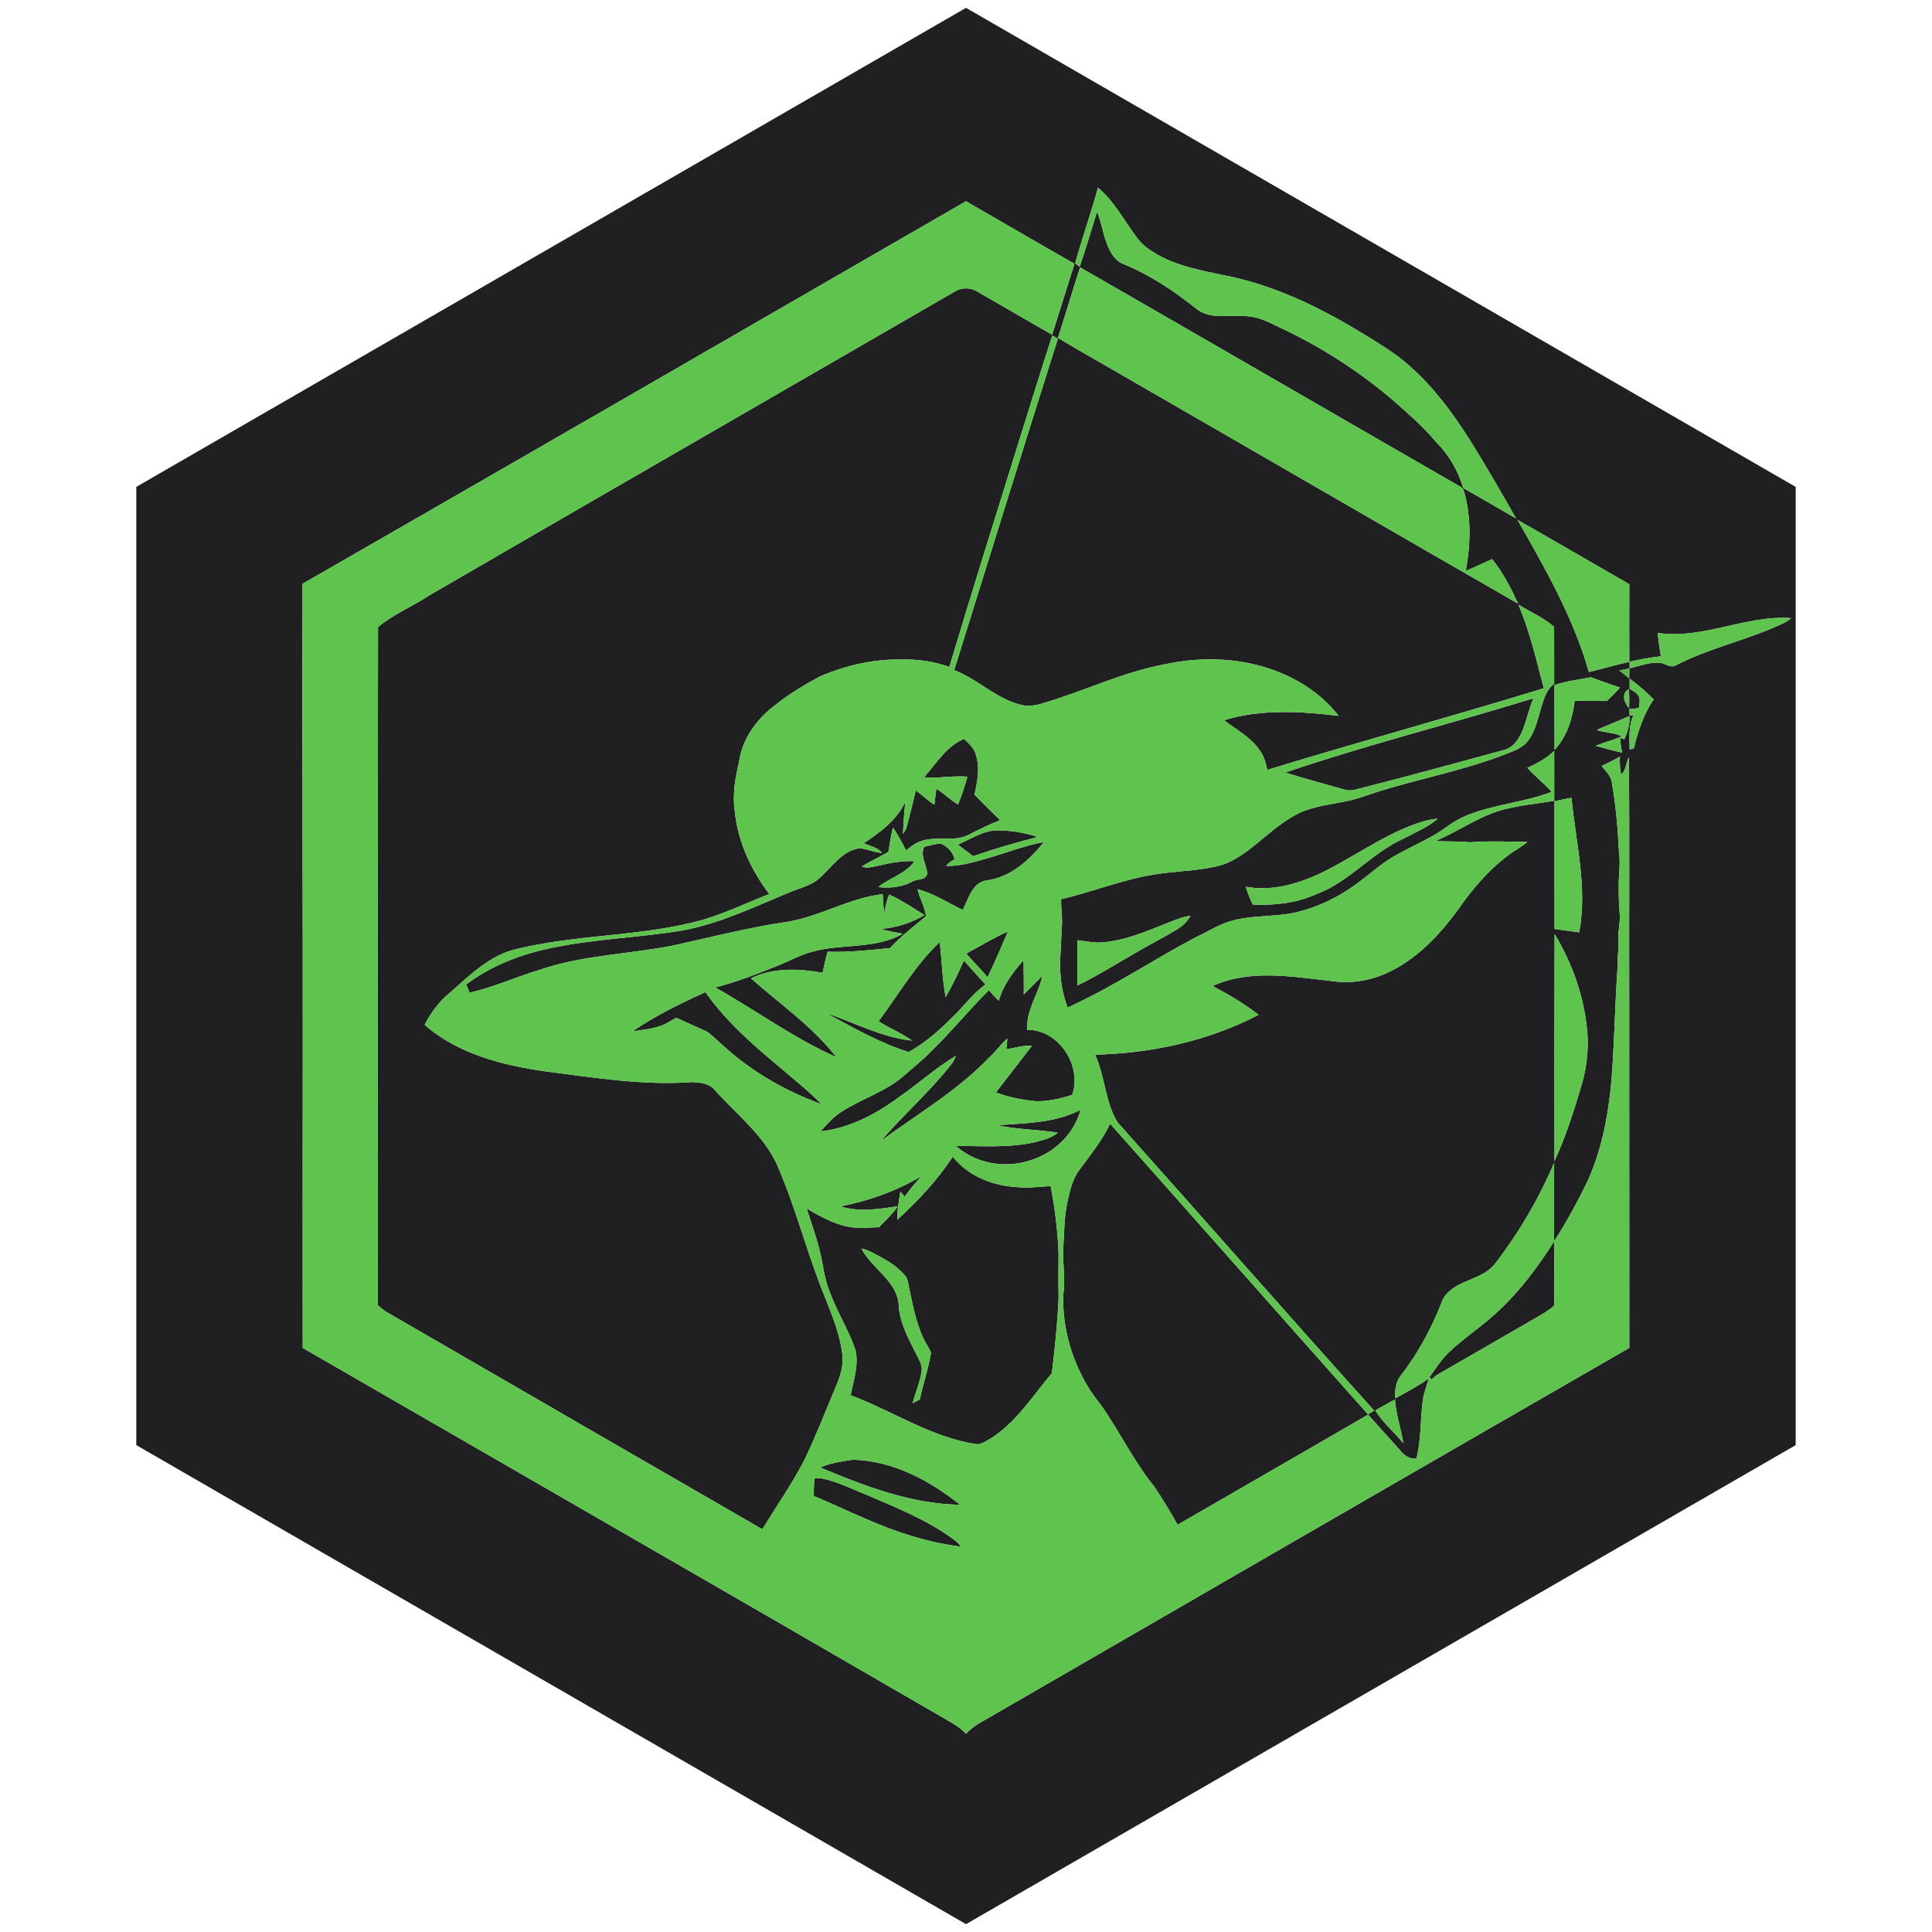 <?xml version="1.0" encoding="UTF-8" ?>
<!DOCTYPE svg PUBLIC "-//W3C//DTD SVG 1.1//EN" "http://www.w3.org/Graphics/SVG/1.1/DTD/svg11.dtd">
<svg width="1024pt" height="1024pt" viewBox="0 0 1024 1024" version="1.1" xmlns="http://www.w3.org/2000/svg">
<g id="#201f22ff">
<path fill="#201f22" opacity="1.00" d=" M 72.24 258.06 C 218.81 173.41 365.41 88.79 512.00 4.16 C 658.59 88.79 805.20 173.40 951.76 258.07 C 951.74 427.36 951.75 596.65 951.76 765.94 C 805.18 850.59 658.59 935.21 512.01 1019.84 C 365.41 935.22 218.82 850.59 72.24 765.94 C 72.25 596.65 72.26 427.36 72.24 258.06 M 581.95 99.50 C 578.27 112.95 573.58 126.11 569.85 139.53 C 570.45 139.99 571.65 140.92 572.25 141.38 C 575.57 131.73 578.39 121.92 581.47 112.19 C 583.76 117.67 584.55 123.62 586.65 129.17 C 588.25 133.46 590.77 137.87 595.13 139.83 C 609.43 145.58 622.32 154.28 634.34 163.84 C 642.15 169.83 652.42 166.43 661.40 167.64 C 668.56 168.13 674.73 172.04 681.13 174.90 C 701.56 184.78 720.79 197.19 738.07 211.91 C 746.02 218.94 754.14 225.86 760.95 234.05 C 767.81 240.84 772.81 249.38 775.52 258.64 C 784.89 263.95 794.20 269.38 803.52 274.78 C 795.95 261.37 788.24 248.03 780.12 234.95 C 770.30 219.24 759.19 204.04 744.91 192.07 C 737.90 186.18 729.99 181.52 722.22 176.74 C 699.15 162.65 674.32 150.61 647.56 145.66 C 636.97 143.44 626.17 141.32 616.39 136.51 C 610.91 133.65 605.34 130.31 601.92 125.00 C 595.47 116.36 590.37 106.46 581.95 99.50 M 160.34 309.43 C 160.11 392.63 160.55 475.83 160.47 559.03 C 160.44 610.83 160.37 662.63 160.45 714.43 C 273.53 779.72 386.70 844.85 499.68 910.33 C 503.98 912.91 508.61 915.13 512.00 918.96 C 516.40 914.10 522.53 911.50 528.02 908.14 C 639.84 843.52 751.62 778.84 863.56 714.42 C 863.50 652.27 863.57 590.12 863.51 527.97 C 863.39 485.79 863.74 443.60 863.33 401.43 C 861.63 404.31 861.95 408.38 859.23 410.54 C 858.54 407.41 858.42 404.19 858.60 401.00 C 855.46 402.83 852.21 404.44 848.93 405.99 C 851.09 408.78 854.06 411.37 854.38 415.13 C 856.52 427.34 857.51 439.72 858.12 452.08 C 859.06 458.36 857.73 464.65 857.97 470.94 C 857.83 475.62 858.26 480.28 858.52 484.95 C 858.82 489.62 857.35 494.22 857.83 498.90 C 858.16 503.29 857.01 507.64 857.38 512.04 C 856.16 529.62 855.74 547.19 854.68 564.77 C 853.40 585.54 850.17 606.56 841.59 625.68 C 836.30 636.77 830.34 647.58 823.70 657.92 C 823.71 644.05 823.64 630.18 823.72 616.31 C 815.65 635.28 805.16 653.23 792.57 669.55 C 785.56 679.05 770.68 678.00 764.76 688.65 C 759.28 702.92 752.08 716.60 742.71 728.73 C 739.81 732.18 739.21 736.78 739.57 741.14 C 745.55 737.79 751.65 734.58 757.27 730.64 C 756.16 734.72 754.47 738.67 754.04 742.92 C 752.74 752.96 753.29 763.22 750.70 773.09 C 747.18 773.52 744.29 771.42 742.20 768.82 C 736.53 762.45 730.74 756.19 725.14 749.77 C 691.53 769.34 657.78 788.67 624.13 808.16 C 620.33 801.28 616.22 794.57 611.87 788.03 C 602.11 776.04 595.09 762.19 586.67 749.29 C 583.97 745.06 580.70 741.24 577.92 737.07 C 568.31 721.98 562.89 704.02 563.59 686.09 C 564.71 678.41 563.38 670.71 563.47 663.03 C 564.07 654.37 563.90 645.62 565.75 637.10 C 567.09 631.20 568.33 624.96 572.10 620.07 C 577.91 612.18 584.12 604.48 588.41 595.62 C 634.02 646.90 679.41 698.37 725.05 749.62 C 726.12 748.95 727.22 748.30 728.32 747.65 C 682.67 696.98 637.73 645.66 592.28 594.82 C 585.61 583.91 585.77 570.47 580.40 559.01 C 610.35 558.25 640.39 551.79 667.06 537.88 C 659.50 531.94 651.16 527.06 642.66 522.61 C 662.27 513.65 684.28 517.58 704.88 519.86 C 714.96 521.48 725.47 520.08 734.77 515.83 C 750.36 508.87 762.49 496.11 772.47 482.57 C 779.92 471.85 788.39 461.67 798.85 453.76 C 802.21 450.93 806.32 449.14 809.56 446.16 C 799.38 446.16 789.18 445.62 779.03 446.43 C 772.97 445.78 766.87 446.18 760.81 445.72 C 773.36 440.59 784.47 432.07 797.81 428.84 C 806.35 426.72 815.12 425.90 823.78 424.44 C 823.75 415.64 823.79 406.83 823.76 398.03 C 819.64 401.92 814.69 404.69 809.53 406.95 C 813.52 411.49 818.42 415.13 822.41 419.70 C 807.57 425.46 791.31 426.31 776.63 432.53 C 770.03 435.16 764.86 440.20 758.63 443.47 C 752.29 446.88 745.79 449.99 739.50 453.48 C 732.39 457.40 726.45 463.02 719.91 467.76 C 709.33 475.76 697.08 481.69 684.00 484.16 C 673.78 485.93 663.22 485.21 653.15 487.96 C 646.27 489.74 640.35 493.78 633.94 496.69 C 611.02 508.75 589.48 523.38 565.81 534.03 C 563.99 528.91 562.66 523.59 562.21 518.16 C 561.33 509.76 562.56 501.35 562.61 492.94 C 563.46 487.50 562.27 482.06 562.42 476.60 C 576.68 473.21 590.43 468.01 604.74 464.82 C 614.03 462.78 623.54 462.06 632.99 461.15 C 640.07 460.17 647.45 459.36 653.79 455.78 C 666.34 448.76 675.69 437.14 688.71 430.86 C 696.97 427.09 706.13 426.31 714.90 424.38 C 719.70 423.33 724.28 421.53 728.96 420.05 C 750.74 413.06 773.36 408.87 794.84 400.91 C 799.24 399.11 804.03 397.84 807.80 394.81 C 813.42 389.73 814.75 381.94 816.85 375.03 C 818.31 370.47 819.61 365.34 823.75 362.42 C 823.73 352.37 823.71 342.31 823.72 332.25 C 818.07 327.34 811.11 324.36 804.79 320.45 C 810.81 334.72 814.33 349.87 818.25 364.80 C 769.57 379.75 720.42 393.13 671.72 408.04 C 670.88 404.33 669.87 400.55 667.54 397.47 C 662.75 390.64 655.21 386.69 648.74 381.71 C 668.43 375.73 689.35 376.97 709.51 379.43 C 701.52 369.07 690.42 361.39 678.38 356.46 C 659.00 348.54 637.19 347.70 616.88 352.19 C 595.50 356.24 575.73 365.74 555.02 372.05 C 550.58 373.53 545.80 374.84 541.14 373.57 C 527.94 370.42 518.28 359.90 505.74 355.19 C 524.01 296.62 542.16 238.00 560.70 179.52 C 559.95 179.10 558.46 178.25 557.72 177.83 C 551.55 196.76 545.75 215.82 539.76 234.81 C 527.49 274.35 515.04 313.85 503.16 353.51 C 495.13 350.57 486.51 349.36 477.99 349.59 C 463.34 349.16 448.78 352.64 435.30 358.19 C 426.53 362.80 417.98 367.95 410.25 374.19 C 400.77 381.42 393.27 392.00 391.66 404.01 C 389.66 412.46 388.18 421.20 389.42 429.89 C 391.04 445.98 398.04 461.09 407.74 473.88 C 395.79 478.47 384.23 484.15 371.89 487.70 C 341.60 496.01 309.77 495.23 279.15 501.80 C 274.37 502.81 269.53 503.85 265.10 506.02 C 254.43 511.06 246.10 519.62 237.25 527.20 C 232.15 531.63 228.13 537.19 225.07 543.18 C 242.95 558.88 266.96 564.76 289.97 567.98 C 315.49 571.23 341.18 575.45 366.98 573.52 C 370.82 573.72 375.16 574.14 378.10 576.89 C 389.44 589.83 403.78 600.63 411.45 616.41 C 420.54 636.92 426.27 658.68 434.14 679.65 C 438.79 692.07 444.75 704.24 446.44 717.54 C 447.31 724.00 445.10 730.36 442.47 736.18 C 437.20 748.96 432.09 761.83 426.12 774.31 C 419.53 786.84 411.45 798.49 404.04 810.54 C 337.53 772.18 271.08 733.70 204.63 695.24 C 203.05 694.24 201.65 693.01 200.25 691.80 C 200.18 571.98 200.16 452.15 200.36 332.33 C 208.59 325.49 218.70 321.42 227.59 315.53 C 320.41 261.66 413.43 208.12 506.33 154.38 C 509.69 152.31 514.33 152.31 517.71 154.37 C 531.01 162.09 544.34 169.75 557.66 177.43 C 561.63 164.90 565.49 152.32 569.50 139.80 C 550.24 128.92 531.19 117.68 512.00 106.67 C 394.81 174.31 277.67 242.04 160.34 309.43 M 572.48 141.71 C 568.41 154.11 564.79 166.66 560.74 179.07 C 574.33 187.30 588.26 194.96 601.96 203.02 C 669.55 241.93 736.99 281.11 804.61 319.95 C 800.81 311.67 796.61 303.47 790.86 296.34 C 786.21 298.38 781.65 300.66 776.92 302.53 C 779.37 288.84 779.89 274.56 776.11 261.05 C 775.80 259.52 774.81 258.28 773.42 257.62 C 706.40 219.06 639.52 180.24 572.48 141.71 M 804.28 275.52 C 819.02 301.31 833.97 327.43 842.14 356.19 C 849.30 354.50 856.36 352.38 863.55 350.78 C 863.53 337.07 863.51 323.36 863.56 309.64 C 843.79 298.28 824.09 286.79 804.28 275.52 M 878.54 335.44 C 879.03 339.59 879.68 343.72 880.31 347.85 C 874.72 348.49 869.19 349.53 863.70 350.71 C 863.71 351.58 863.73 353.34 863.75 354.21 C 868.95 352.99 874.15 350.92 879.57 351.27 C 882.57 351.48 885.48 354.45 888.40 352.54 C 904.55 344.19 922.40 340.08 939.09 333.05 C 942.60 331.41 946.42 330.20 949.42 327.64 C 925.34 325.80 902.67 339.12 878.54 335.44 M 858.33 355.38 C 860.05 356.78 861.78 358.17 863.52 359.57 C 863.54 357.81 863.56 356.06 863.59 354.31 C 861.83 354.67 860.07 355.03 858.33 355.38 M 823.90 363.09 C 823.95 374.55 823.87 386.02 823.94 397.48 C 830.50 390.42 833.50 380.88 834.61 371.48 C 840.30 371.52 845.98 371.47 851.67 371.54 C 854.07 369.27 856.40 366.92 858.63 364.46 C 853.44 362.71 848.31 360.78 843.14 358.98 C 836.70 360.27 830.14 360.97 823.90 363.09 M 863.72 359.65 C 863.71 361.45 863.71 363.26 863.74 365.07 C 865.36 366.13 867.31 366.94 868.35 368.69 C 869.63 370.53 868.79 372.87 868.87 374.95 C 867.17 375.53 865.41 376.01 863.62 375.61 C 863.65 376.50 863.72 378.27 863.75 379.16 C 864.28 379.12 865.34 379.06 865.88 379.03 C 862.97 384.67 863.75 391.13 863.73 397.25 C 864.29 397.09 865.41 396.77 865.97 396.61 C 868.20 387.53 871.10 378.47 876.51 370.70 C 872.54 366.69 868.23 363.04 863.72 359.65 M 863.47 375.37 C 863.58 372.01 863.58 368.65 863.36 365.30 C 859.01 367.37 860.94 372.63 863.47 375.37 M 846.34 386.88 C 850.63 388.51 855.51 388.10 859.60 390.32 C 855.07 392.24 850.31 393.49 845.74 395.30 C 850.40 396.48 854.99 397.96 859.72 398.89 C 859.23 396.27 858.84 393.64 858.59 390.99 C 859.16 391.21 860.32 391.65 860.90 391.87 C 862.66 388.00 864.01 383.89 863.62 379.57 C 857.88 382.07 852.06 384.35 846.34 386.88 M 823.91 424.67 C 823.93 447.23 823.88 469.80 823.94 492.37 C 828.30 492.90 832.64 493.65 837.01 494.17 C 841.46 470.38 835.21 446.51 832.91 422.85 C 829.90 423.40 826.90 424.01 823.91 424.67 M 747.87 437.57 C 731.42 443.95 717.04 454.41 701.28 462.18 C 688.68 468.33 674.37 472.63 660.28 470.00 C 661.25 473.25 662.57 476.38 664.01 479.45 C 675.50 480.00 687.23 478.62 697.82 473.88 C 715.31 467.34 727.29 451.76 744.28 444.32 C 750.30 441.06 756.83 438.46 762.05 433.93 C 757.13 434.25 752.45 435.87 747.87 437.57 M 617.67 489.66 C 606.80 493.95 595.82 498.64 584.02 499.51 C 579.65 499.85 575.35 498.79 571.02 498.35 C 570.98 506.35 571.08 514.34 571.03 522.34 C 581.24 517.39 590.86 511.33 600.70 505.71 C 608.24 501.15 616.16 497.26 623.71 492.70 C 626.71 490.91 629.23 488.39 631.03 485.40 C 626.32 485.92 622.04 488.01 617.67 489.66 M 823.98 495.03 C 823.86 535.16 823.84 575.29 823.92 615.41 C 830.17 601.78 834.65 587.41 838.88 573.04 C 840.90 565.22 841.88 557.08 841.44 549.01 C 840.20 529.94 833.81 511.35 823.98 495.03 M 728.90 747.57 C 733.01 753.98 738.91 759.05 743.77 764.90 C 742.57 757.14 739.88 749.66 739.36 741.80 C 735.80 743.59 732.39 745.65 728.90 747.57 Z" />
<path fill="#201f22" opacity="1.00" d=" M 681.23 409.45 C 724.56 394.69 769.03 383.65 812.73 370.09 C 810.22 376.07 809.04 382.51 806.42 388.44 C 804.63 392.31 801.83 396.18 797.53 397.40 C 772.80 404.14 748.08 410.96 723.23 417.26 C 719.72 418.06 716.08 419.68 712.47 418.46 C 702.05 415.48 691.54 412.79 681.23 409.45 Z" />
<path fill="#201f22" opacity="1.00" d=" M 489.76 411.95 C 496.29 404.69 501.54 395.52 510.97 391.63 C 513.44 394.09 516.38 396.47 517.21 400.04 C 519.54 406.94 518.00 414.28 516.50 421.18 C 520.98 425.74 525.49 430.27 530.07 434.72 C 524.38 436.97 518.85 439.61 513.44 442.46 C 505.27 446.61 495.67 442.71 487.32 446.14 C 484.66 447.14 482.46 449.00 480.25 450.72 C 478.04 446.61 475.98 442.41 473.25 438.62 C 472.25 442.85 471.58 447.14 470.93 451.44 C 466.31 454.21 461.40 456.43 456.78 459.19 C 459.41 460.60 462.35 459.36 465.07 458.94 C 471.49 457.43 478.03 456.11 484.67 456.47 C 480.04 463.18 471.60 465.20 465.49 470.17 C 471.59 470.87 478.03 470.24 483.52 467.29 C 486.12 465.69 490.86 466.78 491.44 462.92 C 491.04 458.16 487.57 453.58 489.84 448.77 C 492.86 448.25 495.86 446.98 498.96 447.27 C 502.37 448.72 505.10 451.76 505.94 455.41 C 504.26 456.34 502.68 457.46 501.43 458.94 C 508.57 459.19 515.50 457.11 522.30 455.20 C 532.65 452.29 542.70 448.25 553.30 446.29 C 545.61 455.84 535.69 464.97 523.03 466.62 C 515.31 467.65 513.33 476.41 510.27 482.25 C 502.32 478.55 494.86 473.40 486.28 471.32 C 487.50 476.15 490.11 480.63 490.81 485.57 C 484.34 491.07 477.49 496.17 471.76 502.50 C 460.77 503.62 449.72 504.82 438.67 504.44 C 437.61 508.11 436.78 511.84 435.99 515.59 C 423.43 513.37 409.75 512.71 398.02 518.54 C 413.37 532.15 430.60 543.97 443.28 560.32 C 420.63 550.25 400.59 535.46 379.06 523.36 C 390.55 520.44 401.62 516.12 412.59 511.66 C 418.54 509.35 424.11 506.08 430.32 504.47 C 446.11 500.00 463.83 503.28 478.53 494.91 C 474.59 494.15 470.61 493.58 466.79 492.35 C 474.95 491.74 482.94 489.18 490.00 485.05 C 483.97 481.10 477.88 477.23 471.35 474.16 C 469.88 477.16 469.41 480.49 468.68 483.72 C 468.19 480.47 467.93 477.19 467.88 473.90 C 450.21 475.92 434.61 485.81 417.11 488.62 C 396.58 491.60 376.47 496.84 356.23 501.26 C 332.86 505.79 308.64 506.25 285.98 514.06 C 273.51 517.77 261.61 523.25 248.91 526.16 C 248.29 524.71 247.67 523.25 247.06 521.81 C 260.77 511.48 277.23 505.32 294.00 502.10 C 316.44 497.51 339.45 496.93 362.01 493.11 C 381.90 489.38 400.21 480.44 418.81 472.83 C 424.29 470.47 430.51 469.26 434.90 464.92 C 441.21 459.20 446.42 450.94 455.52 449.57 C 459.59 449.90 463.38 451.87 467.51 452.07 C 465.17 449.05 461.10 448.52 457.87 446.87 C 466.53 441.19 475.29 434.63 479.84 425.02 C 479.23 430.66 478.84 436.33 478.58 442.00 C 479.49 440.75 480.29 439.41 480.66 437.89 C 482.37 431.60 483.91 425.26 485.41 418.92 C 488.75 421.34 491.66 424.36 495.24 426.46 C 495.56 423.63 495.89 420.80 496.27 417.98 C 500.34 420.48 503.62 424.07 507.83 426.37 C 509.71 421.55 511.42 416.66 512.73 411.65 C 505.05 410.98 497.43 412.72 489.76 411.95 Z" />
<path fill="#201f22" opacity="1.00" d=" M 507.65 447.66 C 514.60 444.76 521.16 440.03 528.98 440.09 C 536.10 440.22 543.26 441.31 550.01 443.62 C 538.48 446.56 527.04 449.88 515.80 453.79 C 513.08 451.75 510.35 449.71 507.65 447.66 Z" />
<path fill="#201f22" opacity="1.00" d=" M 512.15 505.40 C 519.49 501.46 526.59 497.06 534.23 493.69 C 530.72 501.82 527.34 510.00 523.40 517.94 C 519.87 513.56 515.71 509.75 512.15 505.40 Z" />
<path fill="#201f22" opacity="1.00" d=" M 465.69 541.28 C 476.21 527.07 485.19 511.50 498.12 499.23 C 499.16 508.97 499.42 518.81 501.18 528.47 C 504.86 522.27 507.91 515.71 510.85 509.13 C 514.71 513.31 518.43 517.63 522.34 521.78 C 515.28 526.80 510.36 534.05 504.04 539.87 C 497.32 546.65 490.00 552.92 481.63 557.59 C 466.05 552.81 451.98 544.46 437.66 536.90 C 452.83 541.93 467.32 549.86 483.41 551.55 C 477.86 547.53 471.42 545.02 465.69 541.28 Z" />
<path fill="#201f22" opacity="1.00" d=" M 529.38 530.42 C 531.68 522.18 536.88 515.23 542.50 508.95 C 542.56 515.00 542.72 521.06 542.62 527.11 C 545.93 523.84 549.14 520.48 552.47 517.23 C 550.43 526.96 543.73 535.50 544.47 545.83 C 561.19 545.66 573.67 564.91 568.29 580.30 C 562.06 582.35 555.52 583.85 548.93 583.66 C 541.75 582.98 534.60 581.57 527.85 579.00 C 534.22 570.81 540.56 562.59 546.90 554.37 C 542.30 553.87 537.86 555.50 533.36 556.15 C 533.55 554.25 533.77 552.37 533.93 550.49 C 530.34 553.37 527.88 557.36 524.40 560.37 C 507.60 578.04 486.35 590.39 466.86 604.74 C 479.02 590.64 493.16 578.33 504.60 563.59 C 505.54 562.40 506.07 560.96 506.65 559.59 C 495.77 566.12 486.32 574.74 475.89 581.93 C 463.81 590.82 450.01 597.93 434.92 599.66 C 438.34 595.82 441.76 591.86 446.17 589.13 C 456.47 582.54 468.50 578.87 478.04 571.06 C 483.11 566.44 488.63 562.33 493.38 557.36 C 504.10 546.97 513.52 535.35 524.12 524.82 C 525.76 526.79 527.50 528.67 529.38 530.42 Z" />
<path fill="#201f22" opacity="1.00" d=" M 335.26 546.64 C 347.30 538.27 360.62 532.00 373.86 525.81 C 384.95 541.61 399.67 554.32 414.39 566.60 C 421.46 572.77 428.96 578.49 435.43 585.29 C 416.44 578.29 398.51 568.14 383.56 554.42 C 380.64 552.05 378.10 549.23 375.08 547.00 C 370.07 544.52 364.83 542.52 359.83 540.03 C 358.19 538.89 356.65 540.56 355.25 541.24 C 349.34 545.15 342.05 545.55 335.26 546.64 Z" />
<path fill="#201f22" opacity="1.00" d=" M 528.58 596.41 C 543.47 595.20 559.13 595.34 572.72 588.20 C 569.37 601.08 558.66 611.20 546.07 615.00 C 532.80 619.45 517.18 616.82 506.68 607.39 C 520.63 607.35 534.81 608.50 548.55 605.39 C 552.73 604.21 557.24 603.30 560.60 600.35 C 549.98 598.61 539.12 598.72 528.58 596.41 Z" />
<path fill="#201f22" opacity="1.00" d=" M 475.58 646.51 C 486.52 636.45 496.85 625.53 505.02 613.06 C 512.67 622.86 524.86 627.96 537.02 629.03 C 543.63 629.83 550.27 629.18 556.86 628.61 C 559.08 640.29 560.59 652.12 561.07 664.01 C 560.98 672.01 560.94 680.01 561.09 688.02 C 560.48 701.31 559.13 714.56 557.52 727.78 C 547.58 739.61 539.09 753.16 525.99 761.87 C 523.45 763.30 520.95 765.29 517.96 765.49 C 493.82 762.09 473.35 747.87 450.88 739.55 C 452.29 731.70 455.26 723.72 453.46 715.67 C 449.79 704.78 443.44 695.04 439.59 684.21 C 436.77 677.39 436.31 669.95 434.46 662.87 C 432.60 655.28 429.88 647.93 427.55 640.48 C 435.91 645.57 444.97 650.38 454.97 650.82 C 458.59 651.00 462.20 650.40 465.83 650.49 C 469.28 646.87 473.01 643.49 475.89 639.38 C 465.85 640.81 455.26 642.56 445.38 639.42 C 460.42 636.50 475.04 631.30 488.24 623.47 C 485.27 627.00 482.12 630.41 479.55 634.26 C 478.77 633.38 478.00 632.49 477.23 631.63 C 476.46 636.56 475.46 641.49 475.58 646.51 M 456.59 661.73 C 461.83 672.20 474.53 678.14 476.27 690.53 C 476.48 700.24 481.16 708.95 485.48 717.38 C 486.72 720.14 488.72 722.83 488.56 725.99 C 487.95 732.15 485.18 737.79 483.74 743.76 C 485.00 743.07 486.27 742.38 487.53 741.69 C 489.30 733.42 492.07 725.37 493.47 717.03 C 492.35 714.16 490.43 711.68 489.20 708.87 C 485.80 701.31 484.04 693.15 482.36 685.08 C 481.71 682.30 481.54 679.33 480.26 676.75 C 476.82 672.44 472.23 669.19 467.40 666.61 C 463.91 664.74 460.50 662.57 456.59 661.73 Z" />
<path fill="#201f22" opacity="1.00" d=" M 793.52 695.45 C 805.44 684.53 815.15 671.43 823.79 657.83 C 823.83 669.17 823.74 680.52 823.84 691.87 C 820.48 695.03 816.33 697.10 812.41 699.43 C 796.55 708.53 780.78 717.77 764.92 726.86 C 762.75 728.06 760.46 729.20 758.88 731.19 C 758.44 730.75 758.03 730.32 757.63 729.90 C 760.95 725.48 763.79 720.65 767.86 716.84 C 775.88 709.08 785.40 703.10 793.52 695.45 Z" />
<path fill="#201f22" opacity="1.00" d=" M 434.71 777.78 C 440.20 775.39 446.18 774.54 452.05 773.67 C 473.20 774.22 492.67 784.60 508.87 797.58 C 482.96 797.13 458.30 787.70 434.71 777.78 Z" />
<path fill="#201f22" opacity="1.00" d=" M 431.67 783.68 C 433.78 782.97 435.97 783.68 438.04 784.17 C 445.32 785.98 452.03 789.41 458.98 792.15 C 475.08 799.11 491.64 805.63 505.80 816.19 C 507.17 817.21 508.31 818.49 509.44 819.78 C 491.71 817.59 474.60 812.00 458.33 804.77 C 449.21 800.99 440.37 796.56 431.22 792.89 C 431.44 789.81 431.28 786.72 431.67 783.68 Z" />
</g>
<g id="#5ec44dff">
<path fill="#5ec44d" opacity="1.00" d=" M 581.95 99.50 C 590.37 106.46 595.47 116.36 601.92 125.00 C 605.34 130.31 610.91 133.65 616.39 136.51 C 626.17 141.32 636.97 143.44 647.56 145.66 C 674.32 150.61 699.15 162.65 722.22 176.74 C 729.99 181.52 737.90 186.18 744.91 192.07 C 759.19 204.04 770.30 219.24 780.12 234.95 C 788.24 248.03 795.95 261.37 803.52 274.78 C 794.20 269.38 784.89 263.95 775.52 258.64 C 772.81 249.38 767.81 240.84 760.95 234.05 C 754.14 225.86 746.02 218.94 738.07 211.91 C 720.79 197.19 701.56 184.78 681.13 174.90 C 674.73 172.04 668.56 168.13 661.40 167.64 C 652.42 166.43 642.15 169.83 634.34 163.84 C 622.32 154.28 609.43 145.58 595.13 139.83 C 590.77 137.87 588.25 133.46 586.65 129.17 C 584.55 123.62 583.76 117.67 581.47 112.19 C 578.39 121.92 575.57 131.73 572.25 141.38 C 571.65 140.92 570.45 139.99 569.85 139.53 C 573.58 126.11 578.27 112.95 581.95 99.50 Z" />
<path fill="#5ec44d" opacity="1.00" d=" M 160.34 309.43 C 277.67 242.04 394.81 174.31 512.00 106.67 C 531.19 117.68 550.24 128.92 569.50 139.80 C 565.49 152.32 561.63 164.90 557.66 177.43 C 544.34 169.75 531.01 162.09 517.71 154.37 C 514.33 152.31 509.69 152.31 506.33 154.38 C 413.43 208.12 320.41 261.66 227.59 315.53 C 218.70 321.42 208.59 325.49 200.36 332.33 C 200.16 452.15 200.18 571.98 200.25 691.80 C 201.65 693.01 203.05 694.24 204.63 695.24 C 271.08 733.70 337.53 772.18 404.04 810.54 C 411.45 798.49 419.53 786.84 426.12 774.31 C 432.09 761.83 437.20 748.96 442.47 736.18 C 445.10 730.36 447.31 724.00 446.44 717.54 C 444.75 704.24 438.79 692.07 434.14 679.65 C 426.27 658.68 420.54 636.92 411.45 616.41 C 403.78 600.63 389.44 589.83 378.10 576.89 C 375.16 574.14 370.82 573.72 366.98 573.52 C 341.18 575.45 315.49 571.23 289.97 567.98 C 266.96 564.76 242.95 558.88 225.07 543.18 C 228.13 537.19 232.15 531.63 237.25 527.20 C 246.10 519.62 254.43 511.06 265.10 506.02 C 269.53 503.85 274.37 502.81 279.15 501.80 C 309.77 495.23 341.60 496.01 371.89 487.70 C 384.23 484.15 395.79 478.47 407.74 473.88 C 398.04 461.09 391.04 445.98 389.42 429.89 C 388.18 421.20 389.66 412.46 391.66 404.01 C 393.27 392.00 400.77 381.42 410.25 374.19 C 417.98 367.95 426.53 362.80 435.30 358.19 C 448.78 352.64 463.34 349.16 477.99 349.59 C 486.51 349.36 495.13 350.57 503.16 353.51 C 515.04 313.85 527.49 274.35 539.76 234.81 C 545.75 215.82 551.55 196.76 557.72 177.83 C 558.46 178.25 559.95 179.10 560.70 179.52 C 542.16 238.00 524.01 296.62 505.74 355.19 C 518.28 359.90 527.94 370.42 541.14 373.57 C 545.80 374.84 550.58 373.53 555.02 372.05 C 575.73 365.74 595.50 356.24 616.88 352.19 C 637.19 347.70 659.00 348.54 678.38 356.46 C 690.42 361.39 701.52 369.07 709.51 379.43 C 689.35 376.97 668.43 375.73 648.74 381.71 C 655.21 386.69 662.75 390.64 667.54 397.47 C 669.87 400.55 670.88 404.33 671.72 408.04 C 720.42 393.13 769.57 379.75 818.25 364.80 C 814.33 349.87 810.81 334.72 804.79 320.45 C 811.11 324.36 818.07 327.34 823.72 332.25 C 823.71 342.31 823.73 352.37 823.75 362.42 C 819.61 365.34 818.31 370.47 816.85 375.03 C 814.75 381.94 813.42 389.73 807.80 394.81 C 804.03 397.84 799.24 399.11 794.84 400.91 C 773.36 408.87 750.74 413.06 728.96 420.05 C 724.28 421.53 719.70 423.33 714.90 424.38 C 706.13 426.31 696.97 427.09 688.71 430.86 C 675.69 437.14 666.34 448.76 653.79 455.78 C 647.45 459.36 640.07 460.17 632.99 461.15 C 623.54 462.06 614.03 462.78 604.74 464.82 C 590.43 468.01 576.68 473.21 562.42 476.60 C 562.27 482.06 563.46 487.50 562.61 492.94 C 562.56 501.35 561.33 509.76 562.21 518.16 C 562.66 523.59 563.99 528.91 565.81 534.03 C 589.48 523.38 611.02 508.75 633.94 496.69 C 640.35 493.78 646.27 489.74 653.15 487.96 C 663.22 485.21 673.78 485.93 684.00 484.16 C 697.08 481.69 709.33 475.76 719.91 467.76 C 726.45 463.02 732.39 457.40 739.50 453.48 C 745.79 449.99 752.29 446.88 758.63 443.47 C 764.86 440.20 770.03 435.16 776.63 432.53 C 791.31 426.31 807.57 425.46 822.41 419.70 C 818.42 415.13 813.52 411.49 809.53 406.95 C 814.69 404.69 819.64 401.92 823.76 398.03 C 823.79 406.83 823.75 415.64 823.78 424.44 C 815.12 425.90 806.35 426.72 797.81 428.84 C 784.47 432.07 773.36 440.59 760.81 445.72 C 766.87 446.18 772.97 445.78 779.03 446.43 C 789.18 445.62 799.38 446.16 809.56 446.16 C 806.32 449.14 802.21 450.93 798.85 453.76 C 788.39 461.67 779.92 471.85 772.47 482.57 C 762.49 496.11 750.36 508.87 734.77 515.83 C 725.47 520.08 714.96 521.48 704.88 519.86 C 684.28 517.58 662.27 513.65 642.66 522.61 C 651.16 527.06 659.50 531.94 667.06 537.88 C 640.39 551.79 610.35 558.25 580.40 559.01 C 585.77 570.47 585.61 583.91 592.28 594.82 C 637.73 645.66 682.67 696.98 728.32 747.65 C 727.22 748.30 726.12 748.95 725.05 749.62 C 679.41 698.37 634.02 646.90 588.41 595.62 C 584.12 604.48 577.91 612.18 572.10 620.07 C 568.33 624.96 567.09 631.20 565.75 637.10 C 563.90 645.62 564.07 654.37 563.47 663.03 C 563.38 670.71 564.71 678.41 563.59 686.09 C 562.89 704.02 568.31 721.98 577.92 737.07 C 580.70 741.24 583.97 745.06 586.67 749.29 C 595.09 762.19 602.11 776.04 611.87 788.03 C 616.22 794.57 620.33 801.28 624.13 808.16 C 657.78 788.67 691.53 769.34 725.14 749.77 C 730.74 756.19 736.53 762.45 742.20 768.82 C 744.29 771.42 747.18 773.52 750.70 773.09 C 753.29 763.22 752.74 752.96 754.04 742.92 C 754.47 738.67 756.16 734.72 757.27 730.64 C 751.65 734.58 745.55 737.79 739.57 741.14 C 739.21 736.78 739.81 732.18 742.71 728.73 C 752.08 716.60 759.28 702.92 764.76 688.65 C 770.68 678.00 785.56 679.05 792.57 669.55 C 805.16 653.23 815.65 635.28 823.72 616.31 C 823.64 630.18 823.71 644.05 823.70 657.92 C 830.34 647.58 836.30 636.77 841.59 625.68 C 850.17 606.56 853.40 585.54 854.68 564.77 C 855.74 547.19 856.16 529.62 857.38 512.04 C 857.01 507.64 858.16 503.29 857.83 498.90 C 857.35 494.22 858.82 489.62 858.52 484.95 C 858.26 480.28 857.83 475.62 857.97 470.94 C 857.73 464.65 859.06 458.36 858.12 452.08 C 857.51 439.72 856.52 427.34 854.38 415.13 C 854.06 411.37 851.09 408.78 848.93 405.99 C 852.21 404.44 855.46 402.83 858.60 401.00 C 858.42 404.19 858.54 407.41 859.23 410.54 C 861.95 408.38 861.63 404.31 863.33 401.43 C 863.74 443.60 863.39 485.79 863.51 527.97 C 863.57 590.12 863.50 652.27 863.56 714.42 C 751.62 778.84 639.84 843.52 528.02 908.14 C 522.53 911.50 516.40 914.10 512.00 918.96 C 508.61 915.13 503.98 912.91 499.68 910.33 C 386.70 844.85 273.53 779.72 160.45 714.43 C 160.37 662.63 160.44 610.83 160.47 559.03 C 160.55 475.83 160.11 392.63 160.34 309.43 M 681.23 409.45 C 691.54 412.79 702.05 415.48 712.47 418.46 C 716.08 419.68 719.72 418.06 723.23 417.26 C 748.08 410.96 772.80 404.14 797.53 397.40 C 801.83 396.18 804.63 392.31 806.42 388.44 C 809.04 382.51 810.22 376.07 812.73 370.09 C 769.03 383.65 724.56 394.69 681.23 409.45 M 489.76 411.95 C 497.43 412.72 505.05 410.98 512.73 411.65 C 511.42 416.66 509.71 421.55 507.83 426.37 C 503.62 424.07 500.34 420.48 496.27 417.98 C 495.89 420.80 495.56 423.63 495.24 426.46 C 491.66 424.36 488.75 421.34 485.41 418.92 C 483.91 425.26 482.37 431.60 480.66 437.89 C 480.29 439.41 479.49 440.75 478.58 442.00 C 478.84 436.33 479.23 430.66 479.84 425.02 C 475.29 434.63 466.53 441.19 457.87 446.87 C 461.10 448.52 465.17 449.05 467.51 452.07 C 463.38 451.87 459.59 449.90 455.52 449.57 C 446.42 450.94 441.21 459.20 434.90 464.92 C 430.51 469.26 424.29 470.47 418.81 472.83 C 400.21 480.44 381.90 489.38 362.01 493.11 C 339.45 496.93 316.44 497.51 294.00 502.10 C 277.23 505.32 260.77 511.48 247.06 521.81 C 247.67 523.25 248.29 524.71 248.91 526.16 C 261.61 523.25 273.51 517.77 285.98 514.06 C 308.64 506.25 332.86 505.79 356.23 501.26 C 376.47 496.84 396.58 491.60 417.11 488.62 C 434.61 485.81 450.21 475.92 467.88 473.90 C 467.93 477.19 468.19 480.47 468.68 483.72 C 469.41 480.49 469.88 477.16 471.35 474.16 C 477.88 477.23 483.97 481.10 490.00 485.05 C 482.94 489.18 474.95 491.74 466.79 492.35 C 470.61 493.58 474.59 494.15 478.53 494.91 C 463.83 503.28 446.11 500.00 430.32 504.47 C 424.11 506.08 418.54 509.35 412.59 511.66 C 401.62 516.12 390.55 520.44 379.06 523.36 C 400.59 535.46 420.63 550.25 443.28 560.32 C 430.60 543.97 413.37 532.15 398.02 518.54 C 409.75 512.71 423.43 513.37 435.99 515.59 C 436.78 511.84 437.61 508.11 438.67 504.44 C 449.72 504.82 460.77 503.62 471.76 502.50 C 477.49 496.17 484.34 491.07 490.81 485.57 C 490.11 480.63 487.50 476.15 486.28 471.32 C 494.86 473.40 502.32 478.55 510.27 482.25 C 513.33 476.41 515.31 467.65 523.03 466.62 C 535.69 464.97 545.61 455.84 553.30 446.29 C 542.70 448.25 532.65 452.29 522.30 455.20 C 515.50 457.11 508.57 459.19 501.43 458.94 C 502.68 457.46 504.26 456.34 505.94 455.41 C 505.10 451.76 502.37 448.72 498.96 447.27 C 495.86 446.98 492.86 448.25 489.84 448.77 C 487.57 453.58 491.04 458.16 491.44 462.92 C 490.86 466.78 486.12 465.69 483.52 467.29 C 478.03 470.24 471.59 470.87 465.49 470.17 C 471.60 465.20 480.04 463.18 484.67 456.47 C 478.03 456.11 471.49 457.43 465.07 458.94 C 462.35 459.36 459.41 460.60 456.78 459.19 C 461.40 456.43 466.31 454.21 470.93 451.44 C 471.58 447.14 472.25 442.85 473.25 438.62 C 475.98 442.41 478.04 446.61 480.25 450.72 C 482.46 449.00 484.66 447.14 487.32 446.14 C 495.67 442.71 505.27 446.61 513.44 442.46 C 518.85 439.61 524.38 436.97 530.07 434.72 C 525.49 430.27 520.98 425.74 516.50 421.18 C 518.00 414.28 519.54 406.94 517.21 400.04 C 516.38 396.47 513.44 394.09 510.97 391.63 C 501.54 395.52 496.29 404.69 489.76 411.95 M 507.65 447.66 C 510.35 449.71 513.08 451.75 515.80 453.79 C 527.04 449.88 538.48 446.56 550.01 443.62 C 543.26 441.31 536.10 440.22 528.98 440.09 C 521.16 440.03 514.60 444.76 507.65 447.66 M 512.15 505.40 C 515.71 509.75 519.87 513.56 523.40 517.94 C 527.34 510.00 530.72 501.82 534.23 493.69 C 526.59 497.06 519.49 501.46 512.15 505.40 M 465.69 541.28 C 471.42 545.02 477.86 547.53 483.41 551.55 C 467.32 549.86 452.83 541.93 437.66 536.90 C 451.98 544.46 466.05 552.81 481.63 557.59 C 490.00 552.92 497.32 546.65 504.04 539.87 C 510.36 534.05 515.28 526.80 522.34 521.78 C 518.43 517.63 514.71 513.31 510.85 509.13 C 507.91 515.71 504.86 522.27 501.18 528.47 C 499.42 518.81 499.16 508.97 498.12 499.23 C 485.19 511.50 476.21 527.07 465.69 541.28 M 529.38 530.42 C 527.50 528.67 525.76 526.79 524.12 524.82 C 513.52 535.35 504.10 546.97 493.38 557.36 C 488.63 562.33 483.11 566.44 478.04 571.06 C 468.50 578.87 456.47 582.54 446.17 589.13 C 441.76 591.86 438.34 595.82 434.92 599.66 C 450.01 597.93 463.81 590.82 475.89 581.93 C 486.32 574.74 495.77 566.12 506.65 559.59 C 506.07 560.96 505.54 562.40 504.60 563.59 C 493.16 578.33 479.02 590.64 466.86 604.74 C 486.35 590.39 507.60 578.04 524.40 560.37 C 527.88 557.36 530.34 553.37 533.93 550.49 C 533.77 552.37 533.55 554.25 533.36 556.15 C 537.86 555.50 542.30 553.87 546.90 554.37 C 540.56 562.59 534.22 570.81 527.85 579.00 C 534.60 581.57 541.75 582.98 548.93 583.66 C 555.52 583.85 562.06 582.35 568.29 580.30 C 573.67 564.91 561.19 545.66 544.47 545.83 C 543.73 535.50 550.43 526.96 552.47 517.23 C 549.14 520.48 545.93 523.84 542.62 527.11 C 542.72 521.06 542.56 515.00 542.50 508.95 C 536.88 515.23 531.68 522.18 529.38 530.42 M 335.26 546.64 C 342.05 545.55 349.34 545.15 355.25 541.24 C 356.65 540.56 358.19 538.89 359.83 540.03 C 364.83 542.52 370.07 544.52 375.08 547.00 C 378.10 549.23 380.64 552.05 383.56 554.42 C 398.51 568.14 416.44 578.29 435.43 585.29 C 428.96 578.49 421.46 572.77 414.39 566.60 C 399.67 554.32 384.95 541.61 373.86 525.81 C 360.62 532.00 347.30 538.27 335.26 546.64 M 528.58 596.41 C 539.12 598.72 549.98 598.61 560.60 600.35 C 557.24 603.30 552.73 604.21 548.55 605.39 C 534.81 608.50 520.63 607.35 506.68 607.39 C 517.18 616.82 532.80 619.45 546.07 615.00 C 558.66 611.20 569.37 601.08 572.72 588.20 C 559.13 595.34 543.47 595.20 528.58 596.41 M 475.58 646.51 C 475.46 641.49 476.46 636.56 477.23 631.63 C 478.00 632.49 478.77 633.38 479.55 634.26 C 482.12 630.41 485.27 627.00 488.24 623.47 C 475.04 631.30 460.42 636.50 445.38 639.42 C 455.26 642.56 465.85 640.81 475.89 639.38 C 473.01 643.49 469.28 646.87 465.83 650.49 C 462.20 650.40 458.59 651.00 454.97 650.82 C 444.97 650.38 435.91 645.57 427.55 640.48 C 429.88 647.93 432.60 655.28 434.46 662.87 C 436.31 669.95 436.77 677.39 439.59 684.21 C 443.44 695.04 449.79 704.78 453.46 715.67 C 455.26 723.72 452.29 731.70 450.88 739.55 C 473.35 747.87 493.82 762.09 517.96 765.49 C 520.95 765.29 523.45 763.30 525.99 761.87 C 539.09 753.16 547.58 739.61 557.52 727.78 C 559.13 714.56 560.48 701.31 561.09 688.02 C 560.94 680.01 560.98 672.01 561.07 664.01 C 560.59 652.12 559.08 640.29 556.86 628.61 C 550.27 629.18 543.63 629.83 537.02 629.03 C 524.86 627.96 512.67 622.86 505.02 613.06 C 496.85 625.53 486.52 636.45 475.58 646.51 M 793.52 695.45 C 785.40 703.10 775.88 709.08 767.86 716.84 C 763.79 720.65 760.95 725.48 757.63 729.90 C 758.03 730.32 758.44 730.75 758.88 731.19 C 760.46 729.20 762.75 728.06 764.92 726.86 C 780.78 717.77 796.55 708.53 812.41 699.43 C 816.33 697.10 820.48 695.03 823.84 691.87 C 823.74 680.52 823.83 669.17 823.79 657.83 C 815.15 671.43 805.44 684.53 793.52 695.45 M 434.71 777.78 C 458.30 787.70 482.96 797.13 508.87 797.58 C 492.67 784.60 473.20 774.22 452.05 773.67 C 446.18 774.54 440.20 775.39 434.71 777.78 M 431.67 783.68 C 431.28 786.72 431.44 789.81 431.22 792.89 C 440.37 796.56 449.21 800.99 458.33 804.77 C 474.60 812.00 491.71 817.59 509.44 819.78 C 508.31 818.49 507.17 817.21 505.80 816.19 C 491.64 805.63 475.08 799.11 458.98 792.15 C 452.03 789.41 445.32 785.98 438.04 784.17 C 435.97 783.68 433.78 782.97 431.67 783.68 Z" />
<path fill="#5ec44d" opacity="1.00" d=" M 572.48 141.71 C 639.52 180.24 706.40 219.06 773.42 257.62 C 774.81 258.28 775.80 259.52 776.11 261.05 C 779.89 274.56 779.37 288.84 776.92 302.53 C 781.65 300.66 786.21 298.38 790.86 296.34 C 796.61 303.47 800.81 311.67 804.61 319.95 C 736.99 281.11 669.55 241.93 601.96 203.02 C 588.26 194.96 574.33 187.30 560.74 179.07 C 564.79 166.66 568.41 154.11 572.48 141.71 Z" />
<path fill="#5ec44d" opacity="1.00" d=" M 804.28 275.52 C 824.09 286.79 843.79 298.28 863.56 309.64 C 863.51 323.36 863.53 337.07 863.55 350.78 C 856.36 352.38 849.30 354.50 842.14 356.19 C 833.97 327.43 819.02 301.31 804.28 275.52 Z" />
<path fill="#5ec44d" opacity="1.00" d=" M 878.54 335.44 C 902.67 339.12 925.34 325.80 949.42 327.64 C 946.42 330.20 942.60 331.41 939.09 333.05 C 922.40 340.08 904.55 344.19 888.40 352.54 C 885.48 354.45 882.57 351.48 879.57 351.27 C 874.15 350.92 868.95 352.99 863.75 354.21 C 863.73 353.34 863.71 351.58 863.70 350.71 C 869.19 349.53 874.72 348.49 880.31 347.85 C 879.68 343.72 879.03 339.59 878.54 335.44 Z" />
<path fill="#5ec44d" opacity="1.00" d=" M 823.90 363.09 C 830.14 360.97 836.70 360.27 843.14 358.98 C 848.31 360.78 853.44 362.71 858.63 364.46 C 856.40 366.92 854.07 369.27 851.67 371.54 C 845.98 371.47 840.30 371.52 834.61 371.48 C 833.50 380.88 830.50 390.42 823.94 397.48 C 823.87 386.02 823.95 374.55 823.90 363.09 Z" />
<path fill="#5ec44d" opacity="1.00" d=" M 863.72 359.65 C 868.23 363.04 872.54 366.69 876.51 370.70 C 871.10 378.47 868.20 387.53 865.97 396.61 C 865.41 396.77 864.29 397.09 863.73 397.25 C 863.75 391.13 862.97 384.67 865.88 379.03 C 865.34 379.06 864.28 379.12 863.75 379.16 C 863.72 378.27 863.65 376.50 863.62 375.61 C 865.41 376.01 867.17 375.53 868.87 374.95 C 868.79 372.87 869.63 370.53 868.35 368.69 C 867.31 366.94 865.36 366.13 863.74 365.07 C 863.71 363.26 863.71 361.45 863.72 359.65 Z" />
<path fill="#5ec44d" opacity="1.00" d=" M 863.47 375.37 C 860.94 372.63 859.01 367.37 863.36 365.30 C 863.58 368.65 863.58 372.01 863.47 375.37 Z" />
<path fill="#5ec44d" opacity="1.00" d=" M 846.34 386.88 C 852.06 384.35 857.88 382.07 863.62 379.57 C 864.01 383.89 862.66 388.00 860.90 391.87 C 860.32 391.65 859.16 391.21 858.59 390.99 C 858.84 393.64 859.23 396.27 859.72 398.89 C 854.99 397.96 850.40 396.48 845.74 395.30 C 850.31 393.49 855.07 392.24 859.60 390.32 C 855.51 388.10 850.63 388.51 846.34 386.88 Z" />
<path fill="#5ec44d" opacity="1.00" d=" M 823.91 424.67 C 826.90 424.01 829.90 423.40 832.91 422.85 C 835.21 446.51 841.46 470.38 837.01 494.17 C 832.64 493.65 828.30 492.90 823.94 492.37 C 823.88 469.80 823.93 447.23 823.91 424.67 Z" />
<path fill="#5ec44d" opacity="1.00" d=" M 747.87 437.57 C 752.45 435.87 757.13 434.25 762.05 433.93 C 756.83 438.46 750.30 441.06 744.28 444.32 C 727.29 451.76 715.31 467.34 697.82 473.88 C 687.23 478.62 675.50 480.00 664.01 479.45 C 662.57 476.38 661.25 473.25 660.28 470.00 C 674.37 472.63 688.68 468.33 701.28 462.18 C 717.04 454.41 731.42 443.95 747.87 437.57 Z" />
<path fill="#5ec44d" opacity="1.00" d=" M 617.67 489.66 C 622.04 488.01 626.32 485.92 631.03 485.40 C 629.23 488.39 626.71 490.91 623.71 492.70 C 616.16 497.26 608.24 501.15 600.70 505.71 C 590.86 511.33 581.24 517.39 571.03 522.34 C 571.08 514.34 570.98 506.35 571.02 498.35 C 575.35 498.79 579.65 499.85 584.02 499.51 C 595.82 498.64 606.80 493.95 617.67 489.66 Z" />
<path fill="#5ec44d" opacity="1.00" d=" M 823.98 495.03 C 833.81 511.35 840.20 529.94 841.44 549.01 C 841.88 557.08 840.90 565.22 838.88 573.04 C 834.65 587.41 830.17 601.78 823.92 615.41 C 823.84 575.29 823.86 535.16 823.98 495.03 Z" />
<path fill="#5ec44d" opacity="1.00" d=" M 456.59 661.73 C 460.50 662.57 463.91 664.74 467.40 666.61 C 472.23 669.19 476.82 672.44 480.26 676.75 C 481.54 679.33 481.71 682.30 482.36 685.08 C 484.04 693.15 485.80 701.31 489.20 708.87 C 490.43 711.68 492.35 714.16 493.47 717.03 C 492.07 725.37 489.30 733.42 487.53 741.69 C 486.27 742.38 485.00 743.07 483.74 743.76 C 485.18 737.79 487.95 732.15 488.56 725.99 C 488.72 722.83 486.72 720.14 485.48 717.38 C 481.16 708.95 476.48 700.24 476.27 690.53 C 474.53 678.14 461.83 672.20 456.59 661.73 Z" />
<path fill="#5ec44d" opacity="1.00" d=" M 728.90 747.57 C 732.39 745.65 735.80 743.59 739.36 741.80 C 739.88 749.66 742.57 757.14 743.77 764.90 C 738.91 759.05 733.01 753.98 728.90 747.57 Z" />
</g>
<g id="#5ab84aff">
<path fill="#5ab84a" opacity="1.00" d=" M 858.33 355.38 C 860.07 355.03 861.83 354.67 863.59 354.31 C 863.56 356.06 863.54 357.81 863.52 359.57 C 861.78 358.17 860.05 356.78 858.33 355.38 Z" />
</g>
</svg>
